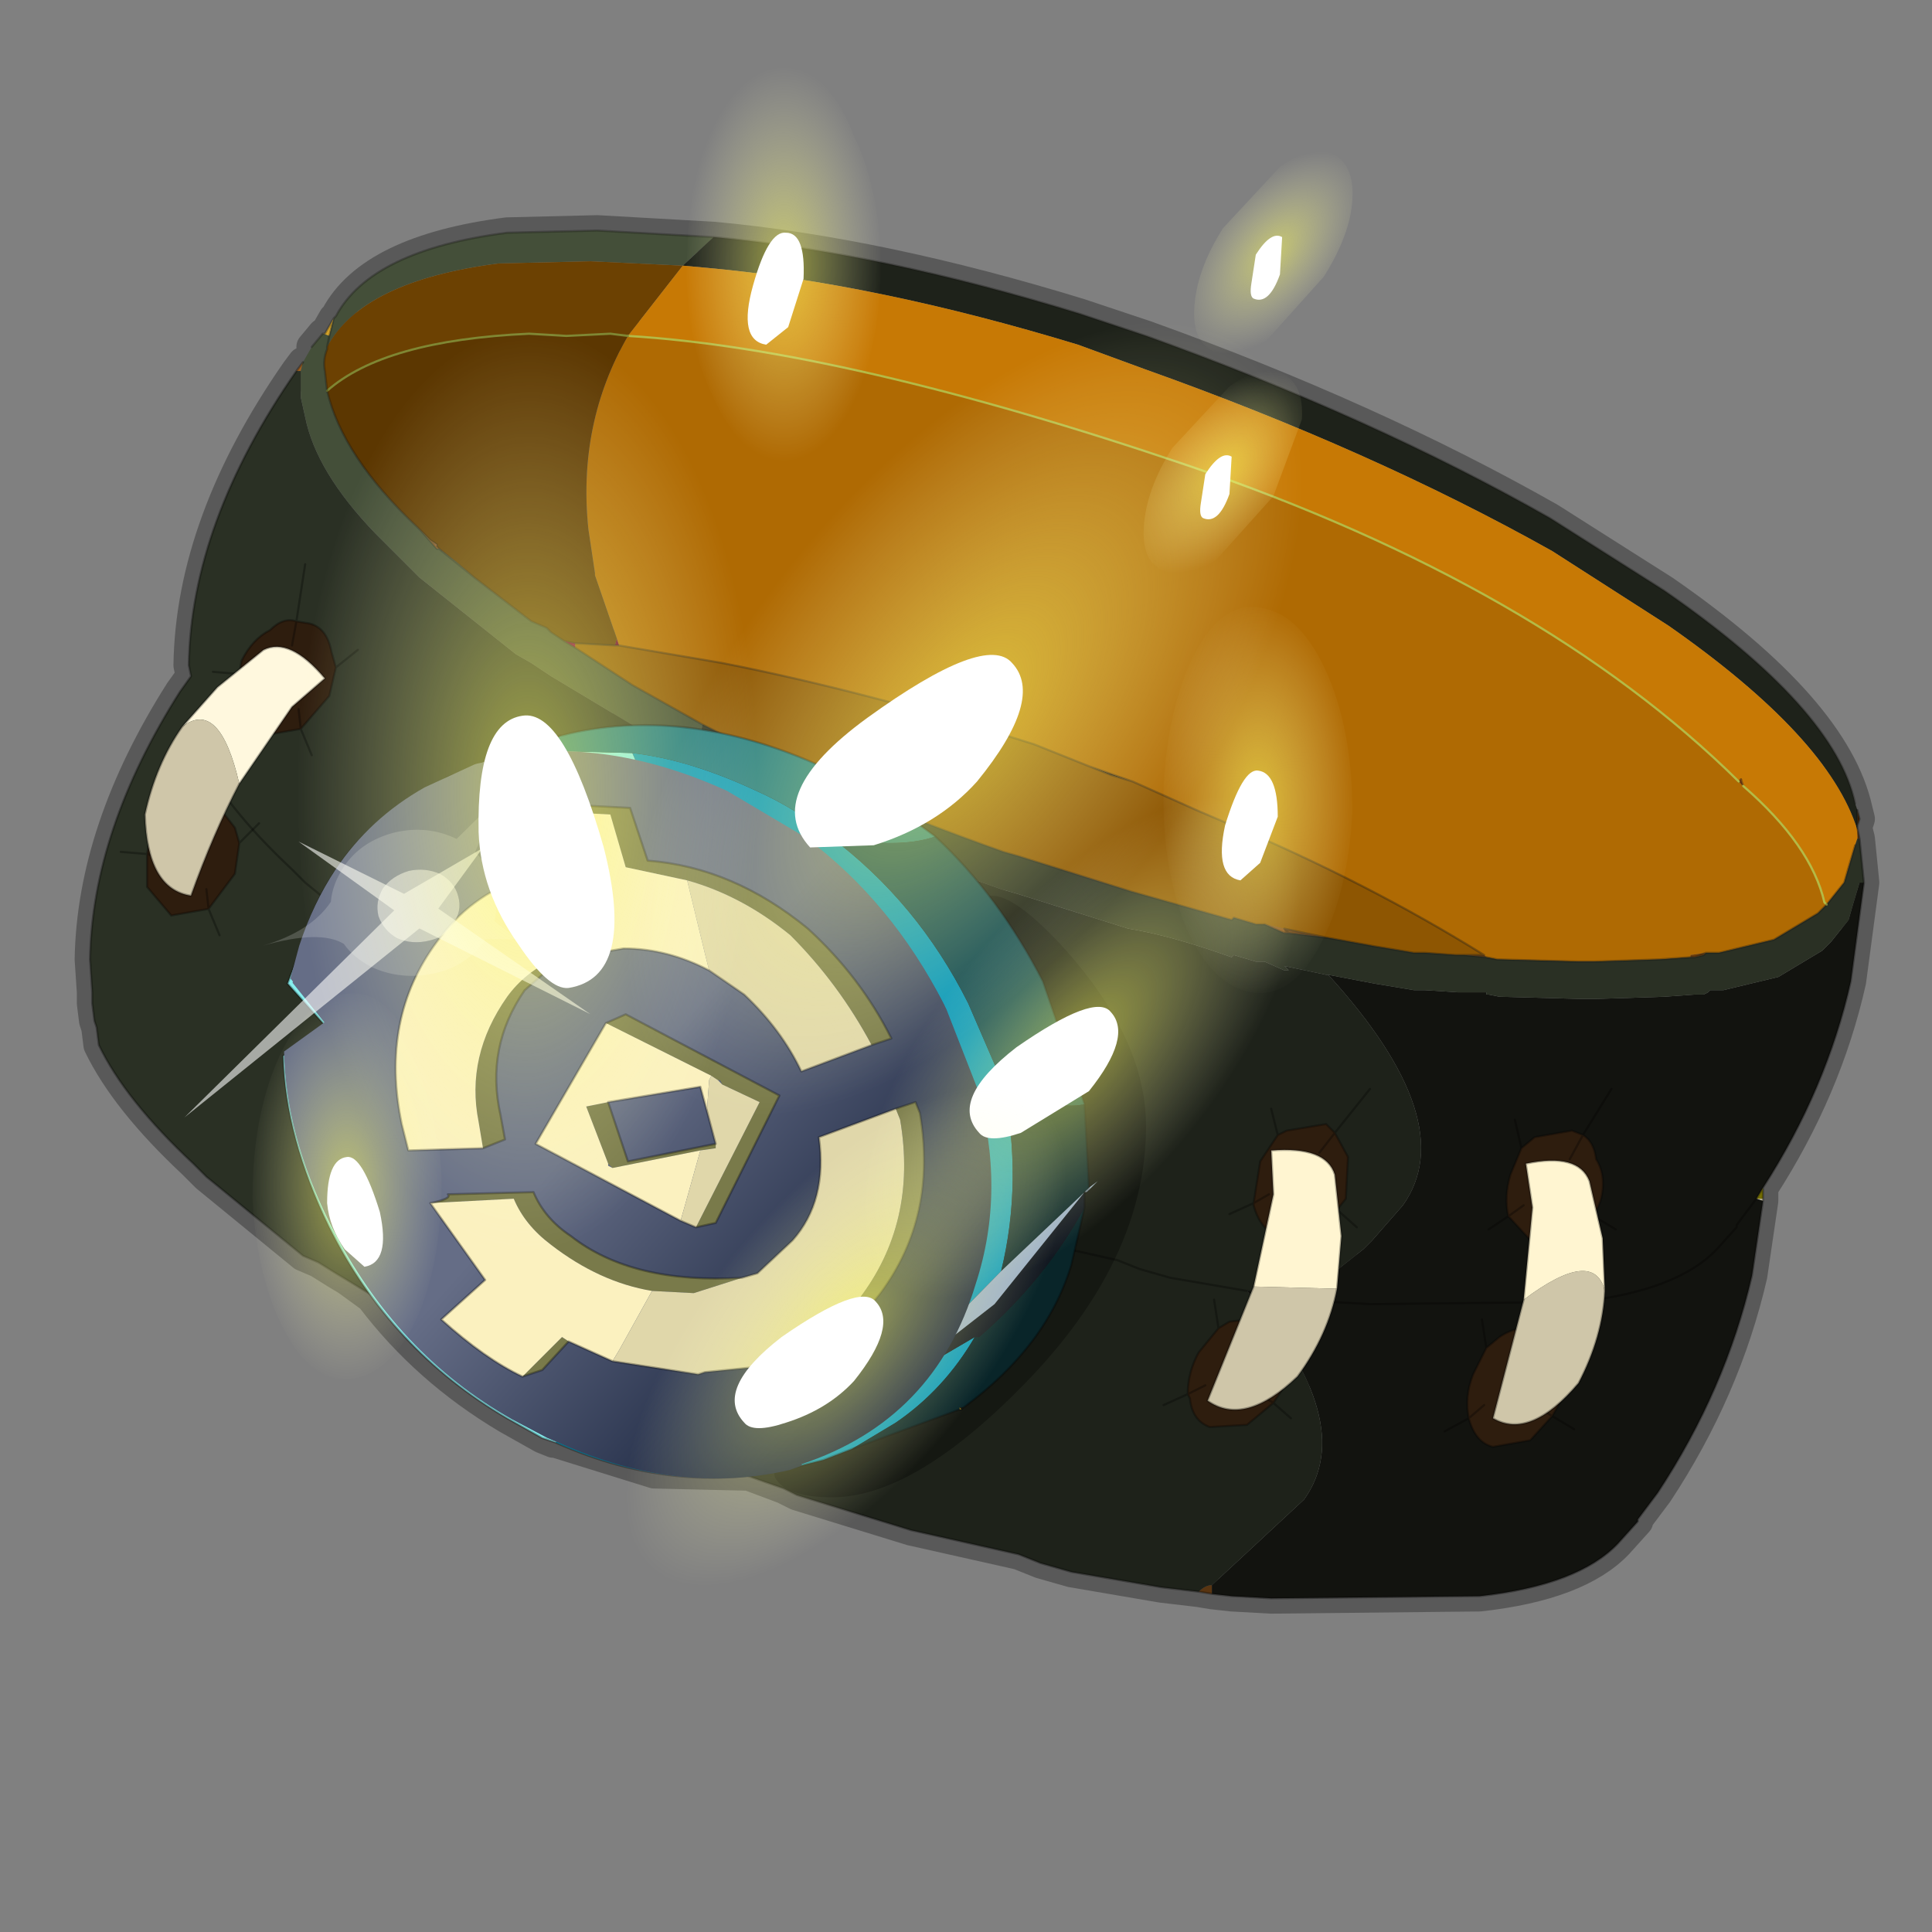 <?xml version="1.0" encoding="UTF-8" standalone="no"?>
<svg xmlns:xlink="http://www.w3.org/1999/xlink" height="440.0px" width="440.0px" xmlns="http://www.w3.org/2000/svg">
  <rect width="100%" height="100%" fill="#808080" stroke="none"/>
  <g transform="matrix(10.0, 0.0, 0.0, 10.0, 0.0, 0.0)">
    <use height="44.0" transform="matrix(1.0, 0.0, 0.0, 1.0, 0.0, 0.0)" width="44.0" xlink:href="#shape0"/>
    <use height="32.35" transform="matrix(0.394, -0.363, 0.439, 0.343, 1.957, 24.816)" width="27.65" xlink:href="#sprite0"/>
    <use height="32.35" transform="matrix(0.394, -0.363, 0.439, 0.343, 2.007, 24.916)" width="27.65" xlink:href="#sprite0"/>
    <use height="13.05" transform="matrix(1.0, 0.0, 0.0, 1.0, 9.0, 18.3)" width="12.05" xlink:href="#shape2"/>
    <use height="20.95" transform="matrix(0.379, -0.015, -0.004, -0.334, 4.2, 25.45)" width="24.45" xlink:href="#sprite1"/>
    <use height="34.95" transform="matrix(1.0, 0.0, 0.0, 1.0, 5.75, 1.5)" width="25.05" xlink:href="#shape4"/>
  </g>
  <defs>
    <g id="shape0" transform="matrix(1.0, 0.0, 0.0, 1.0, 0.0, 0.0)">
      <path d="M44.0 44.0 L0.0 44.0 0.0 0.0 44.0 0.0 44.0 44.0" fill="#43adca" fill-opacity="0.0" fill-rule="evenodd" stroke="none"/>
      <path d="M7.1 7.9 L7.35 7.6 7.4 7.6 7.6 7.25 7.65 7.2 Q8.45 5.7 11.55 5.3 L13.6 5.25 16.25 5.4 Q20.05 5.75 24.6 7.15 L26.1 7.65 Q31.25 9.5 35.3 11.8 L37.9 13.45 Q41.8 16.15 42.3 18.45 L42.35 18.65 42.3 18.8 42.3 18.9 42.35 19.1 42.45 20.1 42.15 22.35 Q41.6 24.8 40.15 27.05 L40.15 27.3 40.15 27.35 39.9 29.05 Q39.3 31.65 37.75 34.0 L37.3 34.6 37.3 34.65 36.85 35.15 Q35.95 36.1 33.7 36.35 L28.95 36.4 28.05 36.35 27.6 36.3 27.3 36.25 26.45 36.15 24.4 35.8 23.7 35.6 23.2 35.4 20.75 34.85 18.15 34.05 17.85 33.9 17.05 33.6 14.9 33.55 12.65 32.85 12.6 32.85 12.35 32.75 11.55 32.3 Q9.7 31.2 8.45 29.55 L7.9 29.15 7.65 29.0 7.25 28.75 6.9 28.6 4.7 26.8 4.4 26.5 Q2.85 25.05 2.25 23.8 L2.2 23.4 2.15 23.25 2.1 22.85 2.1 22.6 2.05 21.85 Q2.1 18.9 4.1 15.75 L4.35 15.4 4.3 15.15 Q4.35 11.9 6.75 8.45 L6.9 8.25 M42.0 20.1 L42.1 19.75 42.25 19.25 42.0 20.1 41.6 20.6 41.45 20.75 41.4 20.8 40.4 21.4 39.15 21.7 38.85 21.7 38.8 21.75 38.7 21.8 38.6 21.8 38.5 21.8 37.8 21.85 36.3 21.9 35.95 21.9 34.1 21.85 33.85 21.8 33.4 21.75 33.25 21.75 33.15 21.75 32.45 21.7 32.2 21.7 31.3 21.55 30.2 21.35 29.35 21.25 29.25 21.25 Q28.9 21.15 28.85 21.05 L28.6 21.05 28.1 20.9 28.05 20.95 25.75 20.3 23.2 19.5 22.85 19.4 20.65 18.6 21.3 19.05 22.25 20.05 Q23.1 21.05 23.75 22.35 L24.4 24.25 24.7 25.15 24.8 27.05 24.75 27.15 24.7 27.15 24.7 27.5 24.5 28.5 25.45 28.7 25.95 28.9 26.65 29.1 28.4 29.4 28.55 29.4 28.55 29.3 28.9 28.05 Q28.65 27.85 28.55 27.45 L28.55 27.4 28.0 27.65 M30.2 21.35 L29.25 21.15 29.35 21.25 M41.6 20.6 L41.55 20.55 Q41.25 19.25 39.7 17.9 L39.65 17.75 39.6 17.8 Q35.1 13.35 27.05 10.6 19.25 7.95 14.3 7.65 L13.9 7.6 12.9 7.65 12.05 7.6 Q8.75 7.75 7.45 8.9 7.8 10.4 9.5 12.0 L9.6 12.1 9.8 12.3 9.95 12.4 9.95 12.45 10.0 12.5 12.1 14.15 12.45 14.3 12.55 14.4 12.85 14.6 13.1 14.65 14.0 14.7 14.1 14.7 16.45 15.1 Q19.75 15.75 23.55 16.95 L24.8 17.45 25.8 17.8 27.25 18.45 27.95 18.75 Q31.15 20.1 33.8 21.75 L33.4 21.75 M42.3 18.45 L42.3 18.8 M38.7 21.8 L38.8 21.75 M36.8 28.0 L36.45 27.8 36.5 28.2 36.55 29.4 36.55 29.6 Q38.3 29.25 39.1 28.45 L39.55 27.95 39.55 27.9 40.0 27.3 40.15 27.05 M34.5 25.5 L34.65 26.15 34.95 25.9 35.8 25.75 36.05 25.85 36.7 24.8 M36.05 25.85 Q36.3 26.0 36.35 26.4 36.6 26.8 36.45 27.35 L36.4 27.5 36.45 27.8 M34.65 26.15 L34.4 26.75 Q34.25 27.25 34.35 27.7 L34.9 27.45 34.75 26.5 Q35.35 26.35 35.75 26.5 L36.05 25.85 M34.35 27.7 L34.4 27.75 34.9 28.35 34.9 27.5 34.9 27.45 M34.35 27.7 L33.9 28.0 M30.9 27.95 L30.55 27.65 30.55 28.15 30.55 28.9 30.45 29.35 30.4 29.65 31.2 29.7 34.7 29.7 34.7 29.6 34.9 28.35 M35.75 26.5 L36.2 26.9 36.4 27.5 M28.55 27.4 L28.7 26.45 29.1 25.85 28.95 25.25 M28.55 27.4 L29.0 27.2 28.95 26.2 30.05 26.35 30.4 25.8 30.2 25.6 29.3 25.75 29.1 25.85 M30.05 26.35 L30.4 26.75 30.55 27.5 30.65 27.3 30.7 26.35 30.4 25.8 31.2 24.8 M30.55 27.5 L30.55 27.65 M28.9 28.05 L29.0 27.2 M27.65 29.6 L27.75 30.25 28.0 30.1 28.35 29.95 28.5 29.5 28.55 29.4 M30.4 29.65 L29.65 31.2 29.55 31.35 29.2 31.65 29.0 31.95 29.4 32.3 M28.9 31.9 Q28.1 32.3 27.5 31.9 L27.65 31.65 27.05 31.75 27.1 31.85 Q27.15 32.35 27.55 32.5 L28.4 32.45 29.0 31.95 28.9 31.9 29.2 31.65 M35.85 32.55 L35.35 32.25 34.85 32.8 34.0 32.95 Q33.6 32.85 33.45 32.3 L32.9 32.6 M33.45 32.3 Q33.35 31.8 33.55 31.3 L33.85 30.7 33.75 30.05 M35.35 32.25 L35.25 32.2 34.0 32.3 34.6 30.3 Q34.35 30.3 34.15 30.45 L33.85 30.7 M35.35 32.25 L35.55 31.95 35.25 32.2 M36.55 29.6 Q36.45 30.55 35.95 31.5 L35.55 31.95 M33.45 32.3 L33.8 32.0 M34.6 30.3 L34.7 29.7 M11.4 17.25 L12.75 16.75 12.8 16.75 13.0 16.7 14.4 16.55 16.0 16.65 16.4 16.7 16.0 16.5 14.4 15.6 13.1 14.75 12.85 14.6 M9.6 12.1 L9.95 12.5 10.0 12.5 M16.4 16.7 Q17.5 16.9 18.7 17.45 L20.55 18.5 20.65 18.6 M24.8 17.45 L25.3 17.65 25.8 17.8 M7.45 8.9 L7.4 8.45 Q7.35 8.2 7.45 7.95 L7.45 7.9 7.5 7.65 7.6 7.25 M4.85 15.3 L5.3 15.35 5.5 15.2 5.5 15.05 Q5.75 14.55 6.15 14.35 6.45 14.05 6.75 14.15 L6.95 12.85 M6.75 14.15 L7.05 14.2 Q7.45 14.3 7.55 14.85 L7.65 15.2 8.15 14.8 M5.3 15.35 L4.95 15.65 4.15 16.55 Q3.55 17.4 3.3 18.55 L3.4 19.25 3.45 19.5 Q3.65 20.3 4.35 20.4 L5.15 18.45 5.25 18.3 5.45 17.85 6.15 16.8 6.65 16.1 6.7 16.05 7.4 15.45 6.6 14.8 Q6.3 14.65 6.0 14.8 L5.5 15.2 M7.65 15.2 L7.5 15.85 6.85 16.6 7.1 17.2 M6.15 16.8 L6.85 16.6 6.7 16.05 M6.6 14.8 L6.75 14.15 M7.3 20.4 L6.95 20.1 6.65 19.8 5.75 18.9 5.45 19.2 5.35 19.9 4.75 20.7 5.0 21.3 M5.15 18.45 L5.35 18.85 5.45 19.2 M3.4 19.25 L3.35 19.45 3.45 19.5 M4.75 20.7 L3.9 20.85 3.35 20.2 3.35 19.45 2.75 19.4 M6.9 22.8 L6.55 22.4 6.7 22.0 M7.35 23.3 L7.15 23.1 M5.75 18.9 L5.25 18.3 M4.75 20.7 L4.7 20.25 M8.45 29.55 L7.5 27.95 7.05 26.95 Q6.5 25.45 6.45 24.05 M24.5 28.5 L24.4 28.8 Q23.85 30.65 21.95 32.05 L21.9 32.1 21.85 32.1 19.4 33.0 18.75 33.25 18.35 33.35 M27.75 30.25 L27.3 30.8 Q27.05 31.25 27.05 31.75 L26.5 32.0 M27.65 31.65 L28.35 29.95 M17.95 33.45 L17.05 33.6" fill="none" stroke="#000000" stroke-linecap="round" stroke-linejoin="round" stroke-opacity="0.302" stroke-width="0.7"/>
      <path d="M7.35 7.6 L7.4 7.6 7.6 7.25 7.5 7.65 7.35 7.6" fill="#d4a32a" fill-rule="evenodd" stroke="none"/>
      <path d="M6.75 8.45 L6.9 8.25 6.85 8.45 6.75 8.45 M9.6 12.1 L9.8 12.3 9.95 12.45 10.0 12.5 9.95 12.5 9.6 12.1" fill="#9e5e1f" fill-rule="evenodd" stroke="none"/>
      <path d="M9.8 12.3 L9.95 12.4 9.95 12.45 9.8 12.3" fill="#9e653f" fill-rule="evenodd" stroke="none"/>
      <path d="M9.95 12.45 L10.4 12.8 10.0 12.5 9.95 12.45" fill="#331c06" fill-rule="evenodd" stroke="none"/>
      <path d="M12.85 14.6 L13.1 14.65 13.1 14.75 12.85 14.6" fill="#8a003e" fill-rule="evenodd" stroke="none"/>
      <path d="M14.05 14.55 L14.1 14.7 14.0 14.7 14.05 14.55" fill="#6b002b" fill-rule="evenodd" stroke="none"/>
      <path d="M39.7 17.9 L39.65 17.85 39.65 17.75 39.7 17.9 M24.8 17.45 L25.8 17.8 25.3 17.65 24.8 17.45" fill="#2e1905" fill-rule="evenodd" stroke="none"/>
      <path d="M42.0 20.1 L42.1 19.75 42.25 19.25 42.0 20.1 M33.85 21.8 L33.35 21.75 33.8 21.75 33.85 21.8 M30.2 21.35 L29.35 21.25 29.25 21.25 29.25 21.15 29.35 21.25 29.25 21.15 30.2 21.35" fill="#704316" fill-rule="evenodd" stroke="none"/>
      <path d="M29.25 21.25 L28.8 21.05 29.25 21.15 29.25 21.25" fill="#8a521b" fill-rule="evenodd" stroke="none"/>
      <path d="M42.3 18.85 L42.35 19.1 42.3 19.1 42.3 18.95 42.3 18.85 M27.6 36.3 L27.3 36.25 Q27.45 36.1 27.6 36.1 L27.6 36.3 M29.55 29.55 L29.85 29.4 29.85 29.6 29.55 29.55" fill="#593511" fill-rule="evenodd" stroke="none"/>
      <path d="M42.3 18.45 L42.35 18.65 42.3 18.8 42.3 18.45" fill="#472809" fill-rule="evenodd" stroke="none"/>
      <path d="M39.65 17.85 L39.6 17.8 39.65 17.75 39.65 17.85" fill="#6c2206" fill-rule="evenodd" stroke="none"/>
      <path d="M38.85 21.7 L38.8 21.75 38.6 21.8 38.85 21.7 38.6 21.8 38.5 21.8 38.5 21.75 38.85 21.7" fill="#6b3c0d" fill-rule="evenodd" stroke="none"/>
      <path d="M40.15 27.05 L40.15 27.3 40.0 27.3 40.15 27.05" fill="#756f00" fill-rule="evenodd" stroke="none"/>
      <path d="M40.15 27.3 L40.15 27.35 40.0 27.3 40.15 27.3" fill="#bfb698" fill-rule="evenodd" stroke="none"/>
      <path d="M6.9 8.25 L7.1 7.9 7.35 7.6 7.5 7.65 7.6 7.25 7.65 7.2 Q8.45 5.7 11.55 5.3 L13.6 5.25 16.25 5.4 15.55 6.05 13.45 5.95 11.35 6.0 Q8.25 6.4 7.45 7.9 L7.45 7.95 Q7.35 8.2 7.4 8.45 L7.45 8.9 Q7.8 10.4 9.5 12.0 L9.6 12.1 9.95 12.5 10.0 12.5 10.8 13.15 12.1 14.15 12.45 14.3 12.55 14.4 12.85 14.6 13.1 14.75 14.4 15.6 16.0 16.5 15.85 17.3 15.8 17.35 12.8 15.55 12.55 15.4 12.1 15.1 11.75 14.9 9.55 13.15 9.15 12.75 8.55 12.15 Q7.2 10.75 6.95 9.5 L6.85 9.05 6.85 8.65 6.85 8.45 6.9 8.25 M7.5 7.65 L7.45 7.9 7.5 7.65 M10.4 12.8 L10.8 13.15 10.0 12.5 10.4 12.8" fill="#444f39" fill-rule="evenodd" stroke="none"/>
      <path d="M42.45 20.1 L42.15 22.35 Q41.6 24.8 40.15 27.05 L40.0 27.3 40.15 27.35 39.9 29.05 Q39.3 31.65 37.75 34.0 L37.3 34.6 37.3 34.65 36.85 35.15 Q35.95 36.1 33.7 36.35 L28.95 36.4 28.05 36.35 27.6 36.3 27.6 36.1 29.7 34.15 Q30.95 32.4 28.4 29.4 L28.7 29.45 29.55 29.55 29.85 29.6 29.85 29.4 31.05 28.45 31.25 28.25 31.95 27.45 Q33.3 25.55 30.25 22.2 L31.3 22.4 32.2 22.55 32.45 22.55 33.2 22.6 33.3 22.6 33.45 22.6 33.85 22.6 33.85 22.65 33.9 22.65 34.15 22.7 36.0 22.75 36.35 22.75 37.9 22.7 38.6 22.65 38.7 22.65 38.8 22.65 38.9 22.6 38.95 22.55 39.25 22.55 40.5 22.25 41.5 21.65 41.55 21.6 41.7 21.45 42.1 20.95 42.2 20.6 42.35 20.1 42.45 20.1 M38.6 21.8 L38.55 21.8 38.5 21.8 38.6 21.8 M29.85 29.6 L30.3 29.65 31.2 29.7 35.95 29.65 Q38.2 29.4 39.1 28.45 L39.55 27.95 39.55 27.9 40.0 27.3 39.55 27.9 39.55 27.95 39.1 28.45 Q38.2 29.4 35.95 29.65 L31.2 29.7 30.3 29.65 29.85 29.6" fill="#12130f" fill-rule="evenodd" stroke="none"/>
      <path d="M42.25 18.3 L42.3 18.45 42.3 18.8 42.3 18.85 42.3 18.9 Q41.65 16.8 38.0 14.25 L35.35 12.55 Q31.25 10.25 26.05 8.4 L24.55 7.85 Q19.95 6.45 16.1 6.1 L15.55 6.05 16.25 5.4 Q20.05 5.75 24.6 7.15 L26.1 7.65 Q31.25 9.5 35.3 11.8 L37.9 13.45 Q41.8 16.15 42.25 18.3 M27.3 36.25 L26.45 36.15 24.4 35.8 23.7 35.6 23.2 35.4 20.75 34.85 18.15 34.05 17.85 33.9 Q14.5 32.75 11.75 31.45 L11.55 31.3 13.45 24.45 13.8 24.6 15.8 17.35 15.85 17.3 Q18.95 18.9 22.8 20.25 L23.15 20.35 25.7 21.15 Q26.65 21.3 28.05 21.8 L28.1 21.75 28.6 21.9 28.8 21.9 29.25 22.1 29.35 22.1 29.25 22.0 30.2 22.2 30.25 22.2 Q33.3 25.55 31.95 27.45 L31.25 28.25 31.05 28.45 29.85 29.4 29.55 29.55 28.7 29.45 28.4 29.4 26.65 29.1 25.95 28.9 25.45 28.7 23.0 28.15 20.4 27.35 20.1 27.2 Q16.75 26.05 14.0 24.75 L13.8 24.6 14.0 24.75 Q16.75 26.05 20.1 27.2 L20.4 27.35 23.0 28.15 25.45 28.7 25.95 28.9 26.65 29.1 28.4 29.4 Q30.95 32.4 29.7 34.15 L27.6 36.1 Q27.45 36.1 27.3 36.25" fill="#1e221a" fill-rule="evenodd" stroke="none"/>
      <path d="M33.35 21.75 L33.25 21.75 33.15 21.75 32.45 21.7 32.2 21.7 31.3 21.55 30.2 21.35 29.25 21.15 28.8 21.05 28.6 21.05 28.1 20.9 28.05 20.95 25.75 20.3 23.2 19.5 22.85 19.4 Q19.05 18.05 16.0 16.5 L14.4 15.6 13.1 14.75 13.1 14.65 14.0 14.7 14.1 14.7 16.45 15.1 Q19.75 15.75 23.55 16.95 L24.8 17.45 25.3 17.65 25.8 17.8 27.25 18.45 27.95 18.75 Q31.15 20.1 33.8 21.75 L33.35 21.75" fill="#8e5602" fill-rule="evenodd" stroke="none"/>
      <path d="M41.6 20.6 L41.45 20.75 41.4 20.8 40.4 21.4 39.15 21.7 38.85 21.7 38.5 21.75 38.5 21.8 37.8 21.85 36.3 21.9 35.95 21.9 34.1 21.85 33.85 21.8 33.8 21.75 Q31.15 20.1 27.95 18.75 L27.25 18.45 25.8 17.8 24.8 17.45 23.55 16.95 Q19.75 15.75 16.45 15.1 L14.1 14.7 14.05 14.55 13.55 13.1 13.55 13.05 13.4 12.05 Q13.15 9.65 14.3 7.65 19.25 7.95 27.05 10.6 35.1 13.35 39.6 17.8 L39.65 17.85 39.7 17.9 Q41.25 19.25 41.55 20.55 L41.6 20.6" fill="#af6a03" fill-rule="evenodd" stroke="none"/>
      <path d="M14.3 7.65 Q13.15 9.65 13.4 12.05 L13.55 13.05 13.55 13.1 14.05 14.55 14.0 14.7 13.1 14.65 12.85 14.6 12.55 14.4 12.45 14.3 12.1 14.15 10.8 13.15 10.4 12.8 9.95 12.45 9.95 12.4 9.8 12.3 9.6 12.1 9.5 12.0 Q7.8 10.4 7.45 8.9 8.75 7.75 12.05 7.6 L12.9 7.65 13.9 7.6 14.3 7.65" fill="#5c3701" fill-rule="evenodd" stroke="none"/>
      <path d="M7.45 7.9 Q8.25 6.4 11.35 6.0 L13.45 5.95 15.55 6.05 14.3 7.65 13.9 7.6 12.9 7.65 12.05 7.6 Q8.75 7.75 7.45 8.9 L7.4 8.45 Q7.35 8.2 7.45 7.95 L7.45 7.9" fill="#6c4102" fill-rule="evenodd" stroke="none"/>
      <path d="M15.55 6.05 L16.1 6.1 Q19.95 6.45 24.55 7.85 L26.05 8.4 Q31.25 10.25 35.35 12.55 L38.0 14.25 Q41.65 16.8 42.3 18.9 L42.3 18.85 42.3 18.95 42.3 19.1 42.25 19.25 42.1 19.75 42.0 20.1 41.6 20.6 41.55 20.55 Q41.25 19.25 39.7 17.9 L39.65 17.75 39.6 17.8 Q35.1 13.35 27.05 10.6 19.25 7.95 14.3 7.65 L15.55 6.05" fill="#c77905" fill-rule="evenodd" stroke="none"/>
      <path d="M42.35 19.1 L42.45 20.1 42.35 20.1 42.2 20.6 42.1 20.95 41.7 21.45 41.55 21.6 41.5 21.65 40.5 22.25 39.25 22.55 38.95 22.55 38.9 22.6 38.8 22.65 38.7 22.65 38.6 22.65 37.9 22.7 36.35 22.75 36.0 22.75 34.15 22.7 33.9 22.65 33.85 22.65 33.85 22.6 33.45 22.6 33.3 22.6 33.2 22.6 32.45 22.55 32.2 22.55 31.3 22.4 30.25 22.2 30.2 22.2 29.25 22.0 29.35 22.1 29.25 22.1 28.8 21.9 28.6 21.9 28.1 21.75 28.05 21.8 Q26.65 21.3 25.7 21.15 L23.15 20.35 22.8 20.25 Q18.95 18.9 15.85 17.3 L16.0 16.5 Q19.05 18.05 22.85 19.4 L23.2 19.5 25.75 20.3 28.05 20.95 28.1 20.9 28.6 21.05 28.8 21.05 29.25 21.25 29.35 21.25 30.2 21.35 31.3 21.55 32.2 21.7 32.45 21.7 33.15 21.75 33.25 21.75 33.35 21.75 33.85 21.8 34.1 21.85 35.95 21.9 36.3 21.9 37.8 21.85 38.5 21.8 38.55 21.8 38.6 21.8 38.8 21.75 38.85 21.7 39.15 21.7 40.4 21.4 41.4 20.8 41.45 20.75 41.6 20.6 42.0 20.1 42.25 19.25 42.3 19.1 42.35 19.1 M11.55 31.3 L10.85 30.95 7.9 29.15 7.65 29.0 7.25 28.75 6.9 28.6 4.7 26.8 4.4 26.5 Q2.85 25.05 2.25 23.8 L2.2 23.4 2.15 23.25 2.1 22.85 2.1 22.6 2.05 21.85 Q2.1 18.9 4.1 15.75 L4.35 15.4 4.3 15.15 Q4.35 11.9 6.75 8.45 L6.85 8.45 6.85 8.65 6.85 9.05 6.95 9.5 Q7.2 10.75 8.55 12.15 L9.15 12.75 9.55 13.15 11.75 14.9 12.1 15.1 12.55 15.4 12.8 15.55 15.8 17.35 13.8 24.6 13.45 24.45 11.55 31.3 M4.5 17.1 Q5.1 18.35 6.65 19.8 L6.95 20.1 9.15 21.9 9.5 22.05 9.9 22.3 10.15 22.45 13.1 24.25 13.45 24.45 13.1 24.25 10.15 22.45 9.9 22.3 9.5 22.05 9.15 21.9 6.95 20.1 6.65 19.8 Q5.1 18.35 4.5 17.1" fill="#2a3024" fill-rule="evenodd" stroke="none"/>
      <path d="M42.3 18.45 L42.35 18.65 42.3 18.8 42.3 18.85 42.35 19.1 42.45 20.1 42.15 22.35 Q41.6 24.8 40.15 27.05 L40.15 27.3 40.15 27.35 39.9 29.05 Q39.3 31.65 37.75 34.0 L37.3 34.6 37.3 34.65 36.85 35.15 Q35.95 36.1 33.7 36.35 L28.95 36.4 28.05 36.35 27.6 36.3 27.3 36.25 26.45 36.15 24.4 35.8 23.7 35.6 23.2 35.4 20.75 34.85 18.15 34.05 17.85 33.9 Q14.5 32.75 11.75 31.45 L11.55 31.3 10.85 30.95 7.9 29.15 7.65 29.0 7.25 28.75 6.9 28.6 4.7 26.8 4.4 26.5 Q2.85 25.05 2.25 23.8 L2.2 23.4 2.15 23.25 2.1 22.85 2.1 22.6 2.05 21.85 Q2.1 18.9 4.1 15.75 L4.35 15.4 4.3 15.15 Q4.35 11.9 6.75 8.45 L6.9 8.25 M42.3 18.45 L42.3 18.8 M39.65 17.75 L39.6 17.8 M13.45 24.45 L13.1 24.25 10.15 22.45 9.9 22.3 9.5 22.05 9.15 21.9 6.95 20.1 6.65 19.8 Q5.1 18.35 4.5 17.1 M13.8 24.6 L14.0 24.75 Q16.75 26.05 20.1 27.2 L20.4 27.35 23.0 28.15 25.45 28.7 25.95 28.9 26.65 29.1 28.4 29.4 28.7 29.45 29.55 29.55 M13.8 24.6 L13.45 24.45 M40.0 27.3 L40.15 27.05 M40.0 27.3 L39.55 27.9 39.55 27.95 39.1 28.45 Q38.2 29.4 35.95 29.65 L31.2 29.7 30.3 29.65 29.85 29.6 29.55 29.55" fill="none" stroke="#000000" stroke-linecap="round" stroke-linejoin="round" stroke-opacity="0.302" stroke-width="0.05"/>
      <path d="M39.7 17.9 L39.65 17.75" fill="none" stroke="#704316" stroke-linecap="round" stroke-linejoin="round" stroke-opacity="0.663" stroke-width="0.05"/>
      <path d="M41.6 20.6 L41.55 20.55 Q41.25 19.25 39.7 17.9 M39.6 17.8 Q35.1 13.35 27.05 10.6 19.25 7.95 14.3 7.65" fill="none" stroke="#b4ba46" stroke-linecap="round" stroke-linejoin="round" stroke-width="0.05"/>
      <path d="M7.45 8.9 Q8.75 7.75 12.05 7.6 L12.9 7.65 13.9 7.6 14.3 7.65" fill="none" stroke="#7f8733" stroke-linecap="round" stroke-linejoin="round" stroke-width="0.05"/>
      <path d="M7.1 7.9 L7.35 7.6 7.4 7.6 7.6 7.25 7.65 7.2 Q8.45 5.7 11.55 5.3 L13.6 5.25 16.25 5.4 Q20.05 5.75 24.6 7.15 L26.1 7.65 Q31.25 9.5 35.3 11.8 L37.9 13.45 Q41.8 16.15 42.25 18.3 M42.0 20.1 L42.1 19.75 42.25 19.25 42.0 20.1 41.6 20.6 41.45 20.75 41.4 20.8 40.4 21.4 39.15 21.7 38.85 21.7 38.8 21.75 38.6 21.8 38.55 21.8 38.5 21.8 37.8 21.85 36.3 21.9 35.95 21.9 34.1 21.85 33.85 21.8 33.35 21.75 33.25 21.75 33.15 21.75 32.45 21.7 32.2 21.7 31.3 21.55 30.2 21.35 29.35 21.25 29.25 21.25 28.8 21.05 28.6 21.05 28.1 20.9 28.05 20.95 25.75 20.3 23.2 19.5 22.85 19.4 Q19.05 18.05 16.0 16.5 M14.1 14.7 L16.45 15.1 Q19.75 15.75 23.55 16.95 L24.8 17.45 25.8 17.8 27.25 18.45 27.95 18.75 Q31.15 20.1 33.8 21.75 L33.35 21.75 M24.8 17.45 L25.3 17.65 25.8 17.8 M29.25 21.15 L29.35 21.25 M30.2 21.35 L29.25 21.15 M38.85 21.7 L38.6 21.8 M7.45 7.9 L7.45 7.95 Q7.35 8.2 7.4 8.45 L7.45 8.9 Q7.8 10.4 9.5 12.0 L9.6 12.1 9.95 12.5 10.0 12.5 9.95 12.45 M7.5 7.65 L7.6 7.25 M7.45 7.9 L7.5 7.65 M9.6 12.1 L9.8 12.3 9.95 12.4 9.95 12.45 M10.8 13.15 L12.1 14.15 12.45 14.3 12.55 14.4 12.85 14.6 13.1 14.65 14.0 14.7 14.1 14.7 M12.85 14.6 L13.1 14.75 14.4 15.6 16.0 16.5 M10.0 12.5 L10.8 13.15" fill="none" stroke="#12130f" stroke-linecap="round" stroke-linejoin="round" stroke-opacity="0.302" stroke-width="0.05"/>
      <path d="M6.8 16.15 L6.85 16.6 6.8 16.15 M5.45 15.35 L5.45 16.05 Q5.55 16.55 6.0 16.75 L6.85 16.6 7.5 15.85 7.65 15.2 7.55 14.85 Q7.45 14.3 7.05 14.2 L6.75 14.15 6.65 14.7 6.75 14.15 Q6.45 14.05 6.15 14.35 5.75 14.55 5.5 15.05 L5.45 15.35 5.9 15.45 5.45 15.35" fill="#2e1d0e" fill-rule="evenodd" stroke="none"/>
      <path d="M7.65 15.2 L8.15 14.8 M6.85 16.6 L6.8 16.15 M6.75 14.15 L7.05 14.2 Q7.45 14.3 7.55 14.85 L7.65 15.2 7.5 15.85 6.85 16.6 6.0 16.75 Q5.55 16.55 5.45 16.05 L5.45 15.35 5.9 15.45 M6.85 16.6 L7.1 17.2 M6.75 14.15 L6.95 12.85 M6.65 14.7 L6.75 14.15 Q6.45 14.05 6.15 14.35 5.75 14.55 5.5 15.05 L5.45 15.35 4.85 15.3" fill="none" stroke="#000000" stroke-linecap="round" stroke-linejoin="round" stroke-opacity="0.302" stroke-width="0.05"/>
      <path d="M4.7 20.25 L4.75 20.7 4.7 20.25 M3.35 19.45 L3.35 20.2 3.9 20.85 4.75 20.7 5.35 19.9 5.45 19.2 5.35 18.85 4.8 18.15 4.55 18.15 Q4.45 18.4 4.5 18.75 4.45 18.4 4.55 18.15 4.25 18.05 3.95 18.35 3.6 18.6 3.4 19.15 L3.35 19.45 3.75 19.55 3.35 19.45" fill="#2e1d0e" fill-rule="evenodd" stroke="none"/>
      <path d="M5.45 19.2 L5.9 18.75 M4.75 20.7 L4.7 20.25 M4.55 18.15 L4.8 18.15 5.35 18.85 5.45 19.2 5.35 19.9 4.75 20.7 3.9 20.85 3.35 20.2 3.35 19.45 3.75 19.55 M4.75 20.7 L5.0 21.3 M4.55 18.15 L4.65 16.8 M4.5 18.75 Q4.45 18.4 4.55 18.15 4.25 18.05 3.95 18.35 3.6 18.6 3.4 19.15 L3.35 19.45 2.75 19.4" fill="none" stroke="#000000" stroke-linecap="round" stroke-linejoin="round" stroke-opacity="0.302" stroke-width="0.05"/>
      <path d="M4.15 16.55 L4.95 15.65 6.0 14.8 Q6.6 14.5 7.4 15.45 L6.65 16.1 5.45 17.85 Q5.0 15.9 4.15 16.55" fill="#fff8de" fill-rule="evenodd" stroke="none"/>
      <path d="M4.15 16.55 Q5.0 15.9 5.45 17.85 4.85 19.0 4.35 20.4 3.35 20.25 3.3 18.55 3.55 17.4 4.15 16.55" fill="#cfc6a9" fill-rule="evenodd" stroke="none"/>
      <path d="M5.45 17.85 L6.65 16.1 7.4 15.45 Q6.6 14.5 6.0 14.8 L4.95 15.65 4.15 16.55 M5.45 17.85 Q4.85 19.0 4.35 20.4 3.35 20.25 3.3 18.55 3.55 17.4 4.15 16.55" fill="none" stroke="#000000" stroke-linecap="round" stroke-linejoin="round" stroke-opacity="0.302" stroke-width="0.05"/>
      <path d="M28.9 27.2 L28.55 27.4 28.9 27.2 M30.45 27.55 L29.95 28.1 29.1 28.15 Q28.7 28.0 28.55 27.45 L28.55 27.4 28.7 26.45 29.1 25.85 29.3 25.75 30.2 25.6 30.4 25.8 30.05 26.25 30.4 25.8 30.7 26.35 30.65 27.3 30.45 27.55 30.05 27.35 30.45 27.55" fill="#2e1d0e" fill-rule="evenodd" stroke="none"/>
      <path d="M29.1 25.85 L28.95 25.25 M28.55 27.4 L28.9 27.2 M30.4 25.8 L30.2 25.6 29.3 25.75 29.1 25.85 28.7 26.45 28.55 27.4 28.55 27.45 Q28.7 28.0 29.1 28.15 L29.95 28.1 30.45 27.55 30.05 27.35 M28.55 27.4 L28.0 27.65 M30.45 27.55 L30.9 27.95 M30.05 26.25 L30.4 25.8 31.2 24.8 M30.4 25.8 L30.7 26.35 30.65 27.3 30.45 27.55" fill="none" stroke="#000000" stroke-linecap="round" stroke-linejoin="round" stroke-opacity="0.302" stroke-width="0.05"/>
      <path d="M27.45 31.55 L27.05 31.75 27.45 31.55 M29.0 31.95 L28.4 32.45 27.55 32.5 Q27.15 32.35 27.1 31.85 L27.05 31.75 Q27.05 31.25 27.3 30.8 L27.75 30.25 28.0 30.1 28.85 30.0 29.1 30.15 29.3 30.7 Q29.45 31.15 29.2 31.65 L29.0 31.95 28.6 31.7 29.0 31.95 M29.1 30.15 L28.7 30.6 29.1 30.15" fill="#2e1d0e" fill-rule="evenodd" stroke="none"/>
      <path d="M27.75 30.25 L27.65 29.6 M27.05 31.75 L27.45 31.55 M29.1 30.15 L28.85 30.0 28.0 30.1 27.75 30.25 27.3 30.8 Q27.05 31.25 27.05 31.75 L27.1 31.85 Q27.15 32.35 27.55 32.5 L28.4 32.45 29.0 31.95 28.6 31.7 M27.05 31.75 L26.5 32.0 M29.1 30.15 L29.3 30.7 Q29.45 31.15 29.2 31.65 L29.0 31.95 29.4 32.3 M28.7 30.6 L29.1 30.15 29.95 29.2" fill="none" stroke="#000000" stroke-linecap="round" stroke-linejoin="round" stroke-opacity="0.302" stroke-width="0.05"/>
      <path d="M30.45 29.35 Q30.25 30.4 29.55 31.35 28.35 32.5 27.5 31.9 L28.55 29.3 30.45 29.35" fill="#cfc6a9" fill-rule="evenodd" stroke="none"/>
      <path d="M28.55 29.3 L29.0 27.2 28.95 26.2 Q30.2 26.1 30.4 26.75 L30.55 28.15 30.45 29.35 28.55 29.3" fill="#fff5d1" fill-rule="evenodd" stroke="none"/>
      <path d="M28.55 29.3 L29.0 27.2 28.95 26.2 Q30.2 26.1 30.4 26.75 L30.55 28.15 30.45 29.35 Q30.25 30.4 29.55 31.35 28.35 32.5 27.5 31.9 L28.55 29.3 Z" fill="none" stroke="#000000" stroke-linecap="round" stroke-linejoin="round" stroke-opacity="0.302" stroke-width="0.05"/>
      <path d="M34.7 27.45 L34.35 27.7 34.7 27.45 M36.3 27.7 L35.85 28.2 35.0 28.4 34.4 27.75 34.35 27.7 Q34.25 27.25 34.4 26.75 L34.65 26.15 34.95 25.9 35.8 25.75 36.05 25.85 Q36.3 26.0 36.35 26.4 36.6 26.8 36.45 27.35 L36.3 27.7 35.85 27.45 36.3 27.7 M36.05 25.85 L35.75 26.4 36.05 25.85" fill="#2e1d0e" fill-rule="evenodd" stroke="none"/>
      <path d="M34.65 26.15 L34.5 25.5 M34.35 27.7 L34.7 27.45 M36.05 25.85 L35.8 25.75 34.95 25.9 34.65 26.15 34.4 26.75 Q34.25 27.25 34.35 27.7 L34.4 27.75 35.0 28.4 35.85 28.2 36.3 27.7 35.85 27.45 M34.35 27.7 L33.9 28.0 M36.05 25.85 Q36.3 26.0 36.35 26.4 36.6 26.8 36.45 27.35 L36.3 27.7 36.8 28.0 M35.75 26.4 L36.05 25.85 36.7 24.8" fill="none" stroke="#000000" stroke-linecap="round" stroke-linejoin="round" stroke-opacity="0.302" stroke-width="0.05"/>
      <path d="M33.8 32.0 L33.45 32.3 33.8 32.0 M35.35 32.25 L34.85 32.8 34.0 32.95 Q33.6 32.85 33.45 32.3 33.35 31.8 33.55 31.3 L33.85 30.7 34.15 30.45 Q34.6 30.15 35.0 30.3 L35.25 30.4 34.9 30.95 35.25 30.4 35.55 30.95 Q35.75 31.35 35.55 31.9 L35.35 32.25 34.95 32.0 35.35 32.25" fill="#2e1d0e" fill-rule="evenodd" stroke="none"/>
      <path d="M33.85 30.7 L33.75 30.05 M33.45 32.3 L33.8 32.0 M35.25 30.4 L35.0 30.3 Q34.6 30.15 34.15 30.45 L33.85 30.7 33.55 31.3 Q33.35 31.8 33.45 32.3 33.6 32.85 34.0 32.95 L34.85 32.8 35.35 32.25 34.95 32.0 M33.45 32.3 L32.9 32.6 M35.25 30.4 L36.0 29.35 M34.9 30.95 L35.25 30.4 35.55 30.95 Q35.75 31.35 35.55 31.9 L35.35 32.25 35.85 32.55" fill="none" stroke="#000000" stroke-linecap="round" stroke-linejoin="round" stroke-opacity="0.302" stroke-width="0.05"/>
      <path d="M36.55 29.4 Q36.5 30.45 35.95 31.5 34.85 32.8 34.0 32.3 L34.7 29.6 Q36.3 28.4 36.55 29.4" fill="#cfc6a9" fill-rule="evenodd" stroke="none"/>
      <path d="M34.7 29.6 L34.9 27.5 34.75 26.5 Q35.95 26.25 36.2 26.9 L36.5 28.2 36.55 29.4 Q36.3 28.4 34.7 29.6" fill="#fff5d1" fill-rule="evenodd" stroke="none"/>
      <path d="M34.7 29.6 L34.9 27.5 34.75 26.5 Q35.95 26.25 36.2 26.9 L36.5 28.2 36.55 29.4 Q36.5 30.45 35.95 31.5 34.85 32.8 34.0 32.3 L34.7 29.6 Z" fill="none" stroke="#000000" stroke-linecap="round" stroke-linejoin="round" stroke-opacity="0.302" stroke-width="0.05"/>
      <path d="M24.1 21.45 Q26.1 23.6 26.1 25.65 26.1 28.7 23.3 31.55 20.8 34.1 18.95 34.1 17.9 34.1 17.65 33.65 L17.55 33.2 Q17.55 32.6 17.95 32.45 L18.85 32.4 Q22.35 32.4 24.4 25.7 24.4 24.5 23.25 23.05 L22.1 21.45 Q22.1 19.35 24.1 21.45" fill="#000000" fill-opacity="0.302" fill-rule="evenodd" stroke="none"/>
      <path d="M21.9 32.1 L21.85 32.1 21.85 32.05 21.9 32.1" fill="#a68a21" fill-rule="evenodd" stroke="none"/>
      <path d="M12.85 18.05 L14.85 18.2 Q15.7 18.4 16.7 18.9 19.55 20.3 21.1 23.15 22.45 26.0 21.6 28.7 20.8 31.35 18.15 32.25 L17.75 32.35 13.5 32.2 12.5 31.8 12.3 31.65 13.4 30.25 Q14.0 28.9 14.1 27.45 L13.85 22.3 Q13.65 20.5 12.85 18.05" fill="#0f0f0f" fill-rule="evenodd" stroke="none"/>
      <path d="M7.4 23.35 L7.6 22.05 Q8.45 19.5 10.85 18.6 L11.15 18.35 12.85 18.05 Q13.65 20.5 13.85 22.3 L14.1 27.45 Q14.0 28.9 13.4 30.25 L12.3 31.65 Q9.7 30.4 8.25 27.55 7.2 25.4 7.4 23.35" fill="#1c1c1c" fill-rule="evenodd" stroke="none"/>
      <path d="M19.4 33.0 L18.75 33.25 18.35 33.35 Q15.55 34.15 12.65 32.85 L13.5 32.2 17.75 32.35 18.15 32.25 Q20.8 31.35 21.6 28.7 22.45 26.0 21.1 23.15 19.55 20.3 16.7 18.9 15.7 18.4 14.85 18.2 L14.4 17.15 Q15.7 17.3 17.2 18.0 18.1 18.4 18.85 19.0 L18.9 19.05 Q20.9 20.55 22.05 22.85 L22.85 24.7 Q23.3 26.9 22.8 28.95 L20.15 31.65 22.2 30.45 Q21.5 31.65 20.4 32.4 L19.4 33.0" fill="#0998bb" fill-rule="evenodd" stroke="none"/>
      <path d="M12.65 32.85 L12.35 32.75 11.55 32.3 Q8.9 30.75 7.5 27.95 6.5 25.9 6.45 24.05 L7.4 23.35 6.55 22.4 6.85 21.6 Q7.1 20.65 7.6 19.9 8.35 18.7 9.6 18.1 L10.2 17.7 10.6 17.55 10.75 17.5 10.85 17.45 11.0 17.45 11.15 17.4 11.35 17.35 11.4 17.35 11.45 17.35 11.5 17.35 11.55 17.3 12.3 17.15 12.55 17.1 14.4 17.15 14.85 18.2 12.85 18.05 11.15 18.35 10.85 18.6 Q8.45 19.5 7.6 22.05 L7.4 23.35 Q7.2 25.4 8.25 27.55 9.7 30.4 12.3 31.65 L12.5 31.8 13.5 32.2 12.65 32.85" fill="#86eeee" fill-rule="evenodd" stroke="none"/>
      <path d="M12.8 16.75 L13.0 16.7 Q15.7 16.1 18.7 17.45 L20.55 18.5 21.3 19.05 Q20.45 19.35 18.9 19.05 L18.85 19.0 Q18.1 18.4 17.2 18.0 15.7 17.3 14.4 17.15 L12.55 17.1 12.3 17.15 11.55 17.3 12.8 16.75" fill="#1f7a83" fill-rule="evenodd" stroke="none"/>
      <path d="M21.3 19.05 Q22.75 20.4 23.75 22.35 L24.4 24.25 24.7 25.15 Q23.95 25.3 22.85 24.7 L22.05 22.85 Q20.9 20.55 18.9 19.05 20.45 19.35 21.3 19.05" fill="#144c54" fill-rule="evenodd" stroke="none"/>
      <path d="M24.7 25.15 L24.8 27.05 24.7 27.15 22.8 28.95 Q23.3 26.9 22.85 24.7 23.95 25.3 24.7 25.15 M24.7 27.5 L24.4 28.8 Q23.85 30.65 21.95 32.05 L21.85 32.05 21.85 32.1 19.4 33.0 20.4 32.4 Q21.5 31.65 22.2 30.45 L22.3 30.45 Q23.8 29.15 24.7 27.5" fill="#092529" fill-rule="evenodd" stroke="none"/>
      <path d="M24.7 27.15 L24.7 27.5 Q23.8 29.15 22.3 30.45 L22.2 30.45 20.15 31.65 22.65 29.7 24.7 27.15" fill="#121821" fill-rule="evenodd" stroke="none"/>
      <path d="M24.8 27.05 L25.0 26.9 24.75 27.15 24.7 27.15 24.8 27.05 24.75 27.15 24.8 27.05 M22.8 28.95 L24.7 27.15 22.65 29.7 20.15 31.65 22.8 28.95" fill="#9cb0c7" fill-rule="evenodd" stroke="none"/>
      <path d="M21.3 19.05 Q22.75 20.4 23.75 22.35 L24.4 24.25 24.7 25.15 24.8 27.05 24.75 27.15 24.7 27.15 24.7 27.5 24.4 28.8 Q23.85 30.65 21.95 32.05 L21.9 32.1 21.85 32.1 19.4 33.0 18.75 33.25 18.35 33.35 Q15.55 34.15 12.65 32.85 L12.35 32.75 11.55 32.3 Q8.9 30.75 7.5 27.95 6.5 25.9 6.45 24.05 L7.4 23.35 6.55 22.4 6.85 21.6 Q7.1 20.65 7.6 19.9 8.35 18.7 9.6 18.1 L10.2 17.7 10.6 17.55 10.85 17.45 12.75 16.75 12.8 16.75 13.0 16.7 Q15.7 16.1 18.7 17.45 L20.55 18.5 21.3 19.05 M11.0 17.45 L10.85 17.45 10.75 17.5" fill="none" stroke="#000000" stroke-linecap="round" stroke-linejoin="round" stroke-opacity="0.302" stroke-width="0.05"/>
    </g>
    <g id="sprite0" transform="matrix(1.0, 0.0, 0.0, 1.0, 0.1, 0.35)">
      <use height="32.35" transform="matrix(1.0, 0.0, 0.0, 1.0, -0.1, -0.35)" width="27.65" xlink:href="#shape1"/>
    </g>
    <g id="shape1" transform="matrix(1.0, 0.0, 0.0, 1.0, 0.1, 0.35)">
      <path d="M19.15 -0.05 L21.25 0.65 21.35 0.7 21.5 0.8 22.2 1.1 Q25.75 3.6 27.05 8.55 L27.55 12.15 Q27.65 16.55 25.55 21.15 L23.7 24.4 Q21.0 28.35 17.0 30.35 11.3 33.35 6.25 30.95 L6.25 31.0 6.2 31.0 5.75 30.8 Q1.9 28.45 0.55 23.5 L0.4 23.0 0.1 21.45 Q-0.75 16.2 1.85 10.55 3.65 6.65 6.45 4.05 L8.55 4.3 9.1 2.0 10.45 1.25 Q12.25 0.35 14.0 -0.05 16.65 -0.65 19.15 -0.05" fill="url(#gradient0)" fill-rule="evenodd" stroke="none"/>
    </g>
    <linearGradient gradientTransform="matrix(8.0E-4, 0.009, -0.021, 0.002, 17.2, 21.65)" gradientUnits="userSpaceOnUse" id="gradient0" spreadMethod="pad" x1="-819.2" x2="819.2">
      <stop offset="0.0" stop-color="#656d86"/>
      <stop offset="1.0" stop-color="#18233d"/>
    </linearGradient>
    <g id="shape2" transform="matrix(1.0, 0.0, 0.0, 1.0, -9.0, -18.3)">
      <path d="M11.9 31.35 L12.8 30.45 12.95 30.55 12.35 31.2 11.9 31.35 M14.85 29.4 Q13.65 29.2 12.55 28.35 11.95 27.9 11.7 27.3 L9.8 27.4 Q10.3 27.3 10.2 27.2 L12.15 27.15 Q12.4 27.75 13.0 28.15 14.4 29.25 16.9 29.1 L15.8 29.45 14.85 29.4 M20.4 25.25 L20.85 25.1 20.95 25.35 Q21.35 27.7 20.05 29.45 19.25 30.5 17.95 30.9 L17.85 31.0 Q18.9 30.5 19.55 29.6 20.9 27.85 20.5 25.5 L20.4 25.25 M12.15 18.6 L12.25 18.5 13.4 18.35 14.35 18.4 14.75 19.6 Q16.7 19.75 18.4 21.15 19.6 22.25 20.3 23.65 L19.85 23.8 Q19.1 22.4 18.0 21.3 16.9 20.4 15.65 20.05 L14.25 19.75 13.9 18.55 12.95 18.5 12.15 18.6 M12.75 21.85 L11.95 22.55 Q11.05 23.85 11.4 25.4 L11.5 25.95 11.0 26.15 10.9 25.55 Q10.6 24.05 11.55 22.7 11.95 22.15 12.6 21.85 L12.75 21.85 M13.85 26.5 L13.35 25.2 13.85 25.1 14.3 26.45 16.3 26.05 16.3 26.15 15.95 26.2 13.95 26.6 13.85 26.5 M16.2 24.5 L13.8 23.3 14.25 23.1 17.75 24.95 16.3 27.85 15.85 27.95 17.3 25.1 16.45 24.7 16.4 24.6 16.35 24.6 16.2 24.5" fill="#797a4a" fill-rule="evenodd" stroke="none"/>
      <path d="M11.9 31.35 Q11.05 30.95 10.05 30.05 L11.05 29.15 9.8 27.4 11.7 27.3 Q11.95 27.9 12.55 28.35 13.65 29.2 14.85 29.4 L14.35 30.3 14.1 30.75 13.95 31.0 12.95 30.55 12.8 30.45 11.9 31.35 M16.15 22.1 Q15.2 21.6 14.2 21.6 L12.75 21.85 12.6 21.85 Q11.95 22.15 11.55 22.7 10.6 24.05 10.9 25.55 L11.0 26.15 9.3 26.2 9.15 25.6 Q8.65 23.2 9.95 21.45 10.7 20.4 11.9 20.0 L11.55 18.8 11.85 18.7 12.15 18.6 12.95 18.5 13.9 18.55 14.25 19.75 15.65 20.05 16.05 21.7 16.15 22.1 M13.85 26.5 L13.85 26.55 13.95 26.6 15.95 26.2 15.6 27.45 15.5 27.8 12.2 26.05 13.8 23.3 16.2 24.5 16.15 24.6 16.1 25.3 15.95 24.75 13.85 25.1 13.35 25.2 13.85 26.5" fill="#fbf1bf" fill-rule="evenodd" stroke="none"/>
      <path d="M13.95 31.0 L14.1 30.75 14.35 30.3 14.85 29.4 15.8 29.45 16.9 29.1 17.25 29.0 18.05 28.25 Q18.85 27.35 18.65 25.9 L20.4 25.25 20.5 25.5 Q20.9 27.85 19.55 29.6 18.9 30.5 17.85 31.0 L17.55 31.1 16.05 31.25 15.9 31.3 13.95 31.0 M19.85 23.8 L18.25 24.4 Q17.8 23.45 16.95 22.65 L16.15 22.1 16.05 21.7 15.65 20.05 Q16.9 20.4 18.0 21.3 19.1 22.4 19.85 23.8 M16.1 25.3 L16.15 24.6 16.2 24.5 16.35 24.6 16.45 24.7 17.3 25.1 15.85 27.95 15.5 27.8 15.6 27.45 15.95 26.2 16.3 26.15 16.3 26.05 16.1 25.3" fill="#e0d7aa" fill-rule="evenodd" stroke="none"/>
      <path d="M9.8 27.4 L11.05 29.15 10.05 30.05 Q11.05 30.95 11.9 31.35 L12.35 31.2 12.95 30.55 13.95 31.0 M9.8 27.4 Q10.3 27.3 10.2 27.2 L12.15 27.15 Q12.4 27.75 13.0 28.15 14.4 29.25 16.9 29.1 L17.25 29.0 18.05 28.25 Q18.85 27.35 18.65 25.9 L20.4 25.25 20.85 25.1 20.95 25.35 Q21.35 27.7 20.05 29.45 19.25 30.5 17.95 30.9 L17.85 31.0 17.55 31.1 16.05 31.25 15.9 31.3 13.95 31.0 M12.15 18.6 L12.25 18.5 13.4 18.35 14.35 18.4 14.75 19.6 Q16.7 19.75 18.4 21.15 19.6 22.25 20.3 23.65 L19.85 23.8 18.25 24.4 Q17.8 23.45 16.95 22.65 L16.15 22.1 Q15.2 21.6 14.2 21.6 L12.75 21.85 11.95 22.55 Q11.05 23.85 11.4 25.4 L11.5 25.95 11.0 26.15 9.3 26.2 9.15 25.6 Q8.65 23.2 9.95 21.45 10.7 20.4 11.9 20.0 L11.55 18.8 11.85 18.7 12.15 18.6 M13.85 25.1 L15.95 24.75 16.1 25.3 M13.8 23.3 L12.2 26.05 15.5 27.8 M16.3 26.05 L14.3 26.45 13.85 25.1 M13.8 23.3 L14.25 23.1 17.75 24.95 16.3 27.85 15.85 27.95 15.5 27.8 M16.3 26.05 L16.1 25.3" fill="none" stroke="#000000" stroke-linecap="round" stroke-linejoin="round" stroke-opacity="0.302" stroke-width="0.05"/>
    </g>
    <g id="sprite1" transform="matrix(1.0, 0.0, 0.0, 1.0, 0.0, 0.0)">
      <use height="20.95" transform="matrix(1.0, 0.0, 0.0, 1.0, 0.0, 0.0)" width="24.45" xlink:href="#shape3"/>
    </g>
    <g id="shape3" transform="matrix(1.0, 0.0, 0.0, 1.0, 0.0, 0.0)">
      <path d="M14.85 11.4 Q15.8 11.6 16.25 12.45 16.85 13.3 16.6 14.35 16.4 15.3 15.55 15.9 14.65 16.4 13.65 16.2 12.65 15.9 12.1 15.1 11.6 14.2 11.8 13.2 12.1 12.2 12.9 11.65 13.8 11.15 14.85 11.4" fill="#ffffff" fill-opacity="0.588" fill-rule="evenodd" stroke="none"/>
      <path d="M14.85 11.4 Q13.8 11.15 12.9 11.65 12.1 12.2 11.8 13.2 11.6 14.2 12.1 15.1 12.65 15.9 13.65 16.2 14.65 16.4 15.55 15.9 16.4 15.3 16.6 14.35 16.85 13.3 16.25 12.45 15.8 11.6 14.85 11.4 M18.2 11.35 L20.15 11.25 18.75 12.55 Q19.05 13.8 18.8 15.05 18.5 16.35 17.65 17.3 L19.1 20.95 16.55 18.25 Q14.8 19.3 12.8 18.85 10.8 18.35 9.75 16.65 9.05 15.5 8.95 14.3 7.75 12.35 4.85 11.5 8.3 12.45 9.7 11.4 10.3 10.4 11.35 9.75 13.1 8.75 15.1 9.15 16.95 9.5 18.1 11.15 L18.2 11.35" fill="#ffffff" fill-opacity="0.176" fill-rule="evenodd" stroke="none"/>
      <path d="M15.4 13.55 L18.1 17.55 13.35 14.65 7.05 18.5 12.75 13.55 0.0 0.0 14.25 12.25 24.45 5.95 15.4 13.55" fill="#ffffff" fill-opacity="0.588" fill-rule="evenodd" stroke="none"/>
    </g>
    <g id="shape4" transform="matrix(1.0, 0.0, 0.0, 1.0, -5.75, -1.5)">
      <path d="M26.1 18.2 Q28.1 17.35 29.15 18.5 30.15 19.55 29.45 21.9 28.8 24.15 26.95 26.4 25.05 28.65 22.95 29.5 21.0 30.35 20.0 29.25 18.95 28.15 19.6 25.85 20.3 23.55 22.25 21.3 24.1 19.05 26.1 18.2" fill="url(#gradient1)" fill-rule="evenodd" stroke="none"/>
      <path d="M22.3 25.8 Q22.5 26.05 23.25 25.8 L24.8 24.85 Q25.8 23.6 25.3 23.05 24.95 22.6 23.15 23.85 21.6 25.05 22.3 25.8" fill="#ffffff" fill-rule="evenodd" stroke="none"/>
      <path d="M15.55 9.9 Q13.9 6.95 11.7 7.3 9.45 7.65 8.1 11.05 6.65 14.35 6.8 18.8 6.95 23.3 8.6 26.3 10.15 29.15 12.35 28.8 14.6 28.45 16.05 25.15 17.4 21.75 17.2 17.2 17.1 12.75 15.55 9.9" fill="url(#gradient2)" fill-rule="evenodd" stroke="none"/>
      <path d="M12.95 22.5 Q12.5 22.55 11.8 21.5 10.95 20.3 10.9 18.95 10.85 16.45 11.9 16.3 12.85 16.15 13.75 19.3 14.5 22.25 12.95 22.5" fill="#ffffff" fill-rule="evenodd" stroke="none"/>
      <path d="M9.35 23.7 Q8.7 22.45 7.8 22.65 6.9 22.8 6.3 24.2 5.75 25.5 5.75 27.3 5.85 29.15 6.5 30.35 7.15 31.55 8.05 31.4 8.95 31.25 9.55 29.9 10.1 28.5 10.05 26.7 9.95 24.9 9.35 23.7" fill="url(#gradient3)" fill-rule="evenodd" stroke="none"/>
      <path d="M8.3 28.85 L7.85 28.45 Q7.5 27.95 7.45 27.4 7.45 26.4 7.9 26.35 8.25 26.3 8.65 27.6 8.9 28.75 8.3 28.85" fill="#ffffff" fill-rule="evenodd" stroke="none"/>
      <path d="M24.2 7.8 Q27.35 6.5 28.85 8.15 30.4 9.8 29.35 13.3 28.4 16.8 25.55 20.25 22.55 23.65 19.5 24.95 16.45 26.25 14.95 24.55 13.4 22.9 14.35 19.45 15.4 15.95 18.35 12.45 21.25 9.1 24.2 7.8" fill="url(#gradient4)" fill-rule="evenodd" stroke="none"/>
      <path d="M18.45 19.3 L19.9 19.25 Q21.35 18.8 22.25 17.8 23.8 15.9 23.05 15.1 22.45 14.4 19.75 16.35 17.35 18.1 18.45 19.3" fill="#ffffff" fill-rule="evenodd" stroke="none"/>
      <path d="M16.4 2.6 Q17.05 1.35 17.95 1.5 18.9 1.65 19.45 3.1 20.1 4.45 20.05 6.3 20.0 8.2 19.3 9.5 18.6 10.7 17.7 10.5 16.8 10.35 16.2 8.95 15.55 7.6 15.65 5.7 15.7 3.8 16.4 2.6" fill="url(#gradient5)" fill-rule="evenodd" stroke="none"/>
      <path d="M17.45 7.85 L17.95 7.45 18.3 6.35 Q18.35 5.3 17.9 5.3 17.5 5.25 17.15 6.5 16.8 7.75 17.45 7.85" fill="#ffffff" fill-rule="evenodd" stroke="none"/>
      <path d="M27.2 14.9 Q27.85 13.65 28.75 13.85 29.65 14.0 30.25 15.4 30.8 16.7 30.8 18.5 30.7 20.35 30.05 21.55 29.4 22.75 28.5 22.6 27.6 22.45 27.0 21.1 26.45 19.7 26.5 17.9 26.6 16.1 27.2 14.9" fill="url(#gradient6)" fill-rule="evenodd" stroke="none"/>
      <path d="M28.25 20.05 L28.7 19.65 29.1 18.6 Q29.1 17.6 28.65 17.55 28.3 17.5 27.9 18.8 27.65 19.95 28.25 20.05" fill="#ffffff" fill-rule="evenodd" stroke="none"/>
      <path d="M20.75 24.8 Q22.75 23.95 23.8 25.1 24.8 26.15 24.1 28.5 23.45 30.75 21.6 33.0 19.7 35.25 17.6 36.1 15.65 36.95 14.65 35.85 13.6 34.75 14.25 32.45 14.95 30.15 16.9 27.9 18.75 25.65 20.75 24.8" fill="url(#gradient7)" fill-rule="evenodd" stroke="none"/>
      <path d="M16.95 32.4 Q17.15 32.65 17.9 32.4 18.85 32.1 19.45 31.45 20.45 30.2 19.95 29.65 19.6 29.2 17.8 30.45 16.25 31.65 16.95 32.4" fill="#ffffff" fill-rule="evenodd" stroke="none"/>
      <path d="M29.65 9.55 Q29.7 8.75 29.2 8.5 28.7 8.3 28.0 8.8 L26.7 10.2 Q26.1 11.15 26.05 12.0 26.0 12.8 26.5 13.0 27.0 13.2 27.7 12.75 L29.0 11.3 29.65 9.55" fill="url(#gradient8)" fill-rule="evenodd" stroke="none"/>
      <path d="M27.4 11.8 Q27.3 11.75 27.35 11.45 L27.45 10.8 Q27.8 10.25 28.05 10.4 L28.0 11.25 Q27.75 11.95 27.4 11.8" fill="#ffffff" fill-rule="evenodd" stroke="none"/>
      <path d="M30.8 4.55 Q30.85 3.75 30.35 3.5 29.85 3.3 29.15 3.8 L27.85 5.2 Q27.25 6.15 27.2 7.0 27.15 7.8 27.65 8.0 28.15 8.2 28.85 7.75 L30.15 6.3 Q30.75 5.35 30.8 4.55" fill="url(#gradient9)" fill-rule="evenodd" stroke="none"/>
      <path d="M28.55 6.8 Q28.45 6.75 28.5 6.45 L28.6 5.8 Q28.95 5.25 29.2 5.4 L29.15 6.25 Q28.9 6.95 28.55 6.8" fill="#ffffff" fill-rule="evenodd" stroke="none"/>
    </g>
    <radialGradient cx="0" cy="0" gradientTransform="matrix(-0.006, 0.007, 0.003, 0.003, 24.6, 23.85)" gradientUnits="userSpaceOnUse" id="gradient1" r="819.2" spreadMethod="pad">
      <stop offset="0.004" stop-color="#fefe5f" stop-opacity="0.561"/>
      <stop offset="0.914" stop-color="#ffffcc" stop-opacity="0.0"/>
    </radialGradient>
    <radialGradient cx="0" cy="0" gradientTransform="matrix(4.0E-4, 0.014, -0.007, 0.001, 12.0, 18.0)" gradientUnits="userSpaceOnUse" id="gradient2" r="819.2" spreadMethod="pad">
      <stop offset="0.004" stop-color="#fefe5f" stop-opacity="0.561"/>
      <stop offset="0.914" stop-color="#ffffcc" stop-opacity="0.0"/>
    </radialGradient>
    <radialGradient cx="0" cy="0" gradientTransform="matrix(2.0E-4, 0.006, -0.003, 4.0E-4, 7.9, 27.0)" gradientUnits="userSpaceOnUse" id="gradient3" r="819.2" spreadMethod="pad">
      <stop offset="0.004" stop-color="#fefe5f" stop-opacity="0.561"/>
      <stop offset="0.914" stop-color="#ffffcc" stop-opacity="0.0"/>
    </radialGradient>
    <radialGradient cx="0" cy="0" gradientTransform="matrix(-0.009, 0.011, 0.005, 0.005, 21.95, 16.35)" gradientUnits="userSpaceOnUse" id="gradient4" r="819.2" spreadMethod="pad">
      <stop offset="0.004" stop-color="#fefe5f" stop-opacity="0.561"/>
      <stop offset="0.914" stop-color="#ffffcc" stop-opacity="0.0"/>
    </radialGradient>
    <radialGradient cx="0" cy="0" gradientTransform="matrix(-2.0E-4, 0.006, 0.003, 4.0E-4, 17.85, 6.0)" gradientUnits="userSpaceOnUse" id="gradient5" r="819.2" spreadMethod="pad">
      <stop offset="0.004" stop-color="#fefe5f" stop-opacity="0.561"/>
      <stop offset="0.914" stop-color="#ffffcc" stop-opacity="0.0"/>
    </radialGradient>
    <radialGradient cx="0" cy="0" gradientTransform="matrix(-2.0E-4, 0.006, 0.003, 4.0E-4, 28.65, 18.2)" gradientUnits="userSpaceOnUse" id="gradient6" r="819.2" spreadMethod="pad">
      <stop offset="0.004" stop-color="#fefe5f" stop-opacity="0.561"/>
      <stop offset="0.914" stop-color="#ffffcc" stop-opacity="0.0"/>
    </radialGradient>
    <radialGradient cx="0" cy="0" gradientTransform="matrix(-0.006, 0.007, 0.003, 0.003, 19.25, 30.45)" gradientUnits="userSpaceOnUse" id="gradient7" r="819.2" spreadMethod="pad">
      <stop offset="0.004" stop-color="#fefe5f" stop-opacity="0.561"/>
      <stop offset="0.914" stop-color="#ffffcc" stop-opacity="0.0"/>
    </radialGradient>
    <radialGradient cx="0" cy="0" gradientTransform="matrix(-0.002, 0.003, -0.002, -7.0E-4, 27.85, 10.75)" gradientUnits="userSpaceOnUse" id="gradient8" r="819.2" spreadMethod="pad">
      <stop offset="0.004" stop-color="#fefe5f" stop-opacity="0.561"/>
      <stop offset="0.914" stop-color="#ffffcc" stop-opacity="0.0"/>
    </radialGradient>
    <radialGradient cx="0" cy="0" gradientTransform="matrix(-0.002, 0.003, -0.002, -7.0E-4, 29.0, 5.75)" gradientUnits="userSpaceOnUse" id="gradient9" r="819.2" spreadMethod="pad">
      <stop offset="0.004" stop-color="#fefe5f" stop-opacity="0.561"/>
      <stop offset="0.914" stop-color="#ffffcc" stop-opacity="0.0"/>
    </radialGradient>
  </defs>
</svg>
